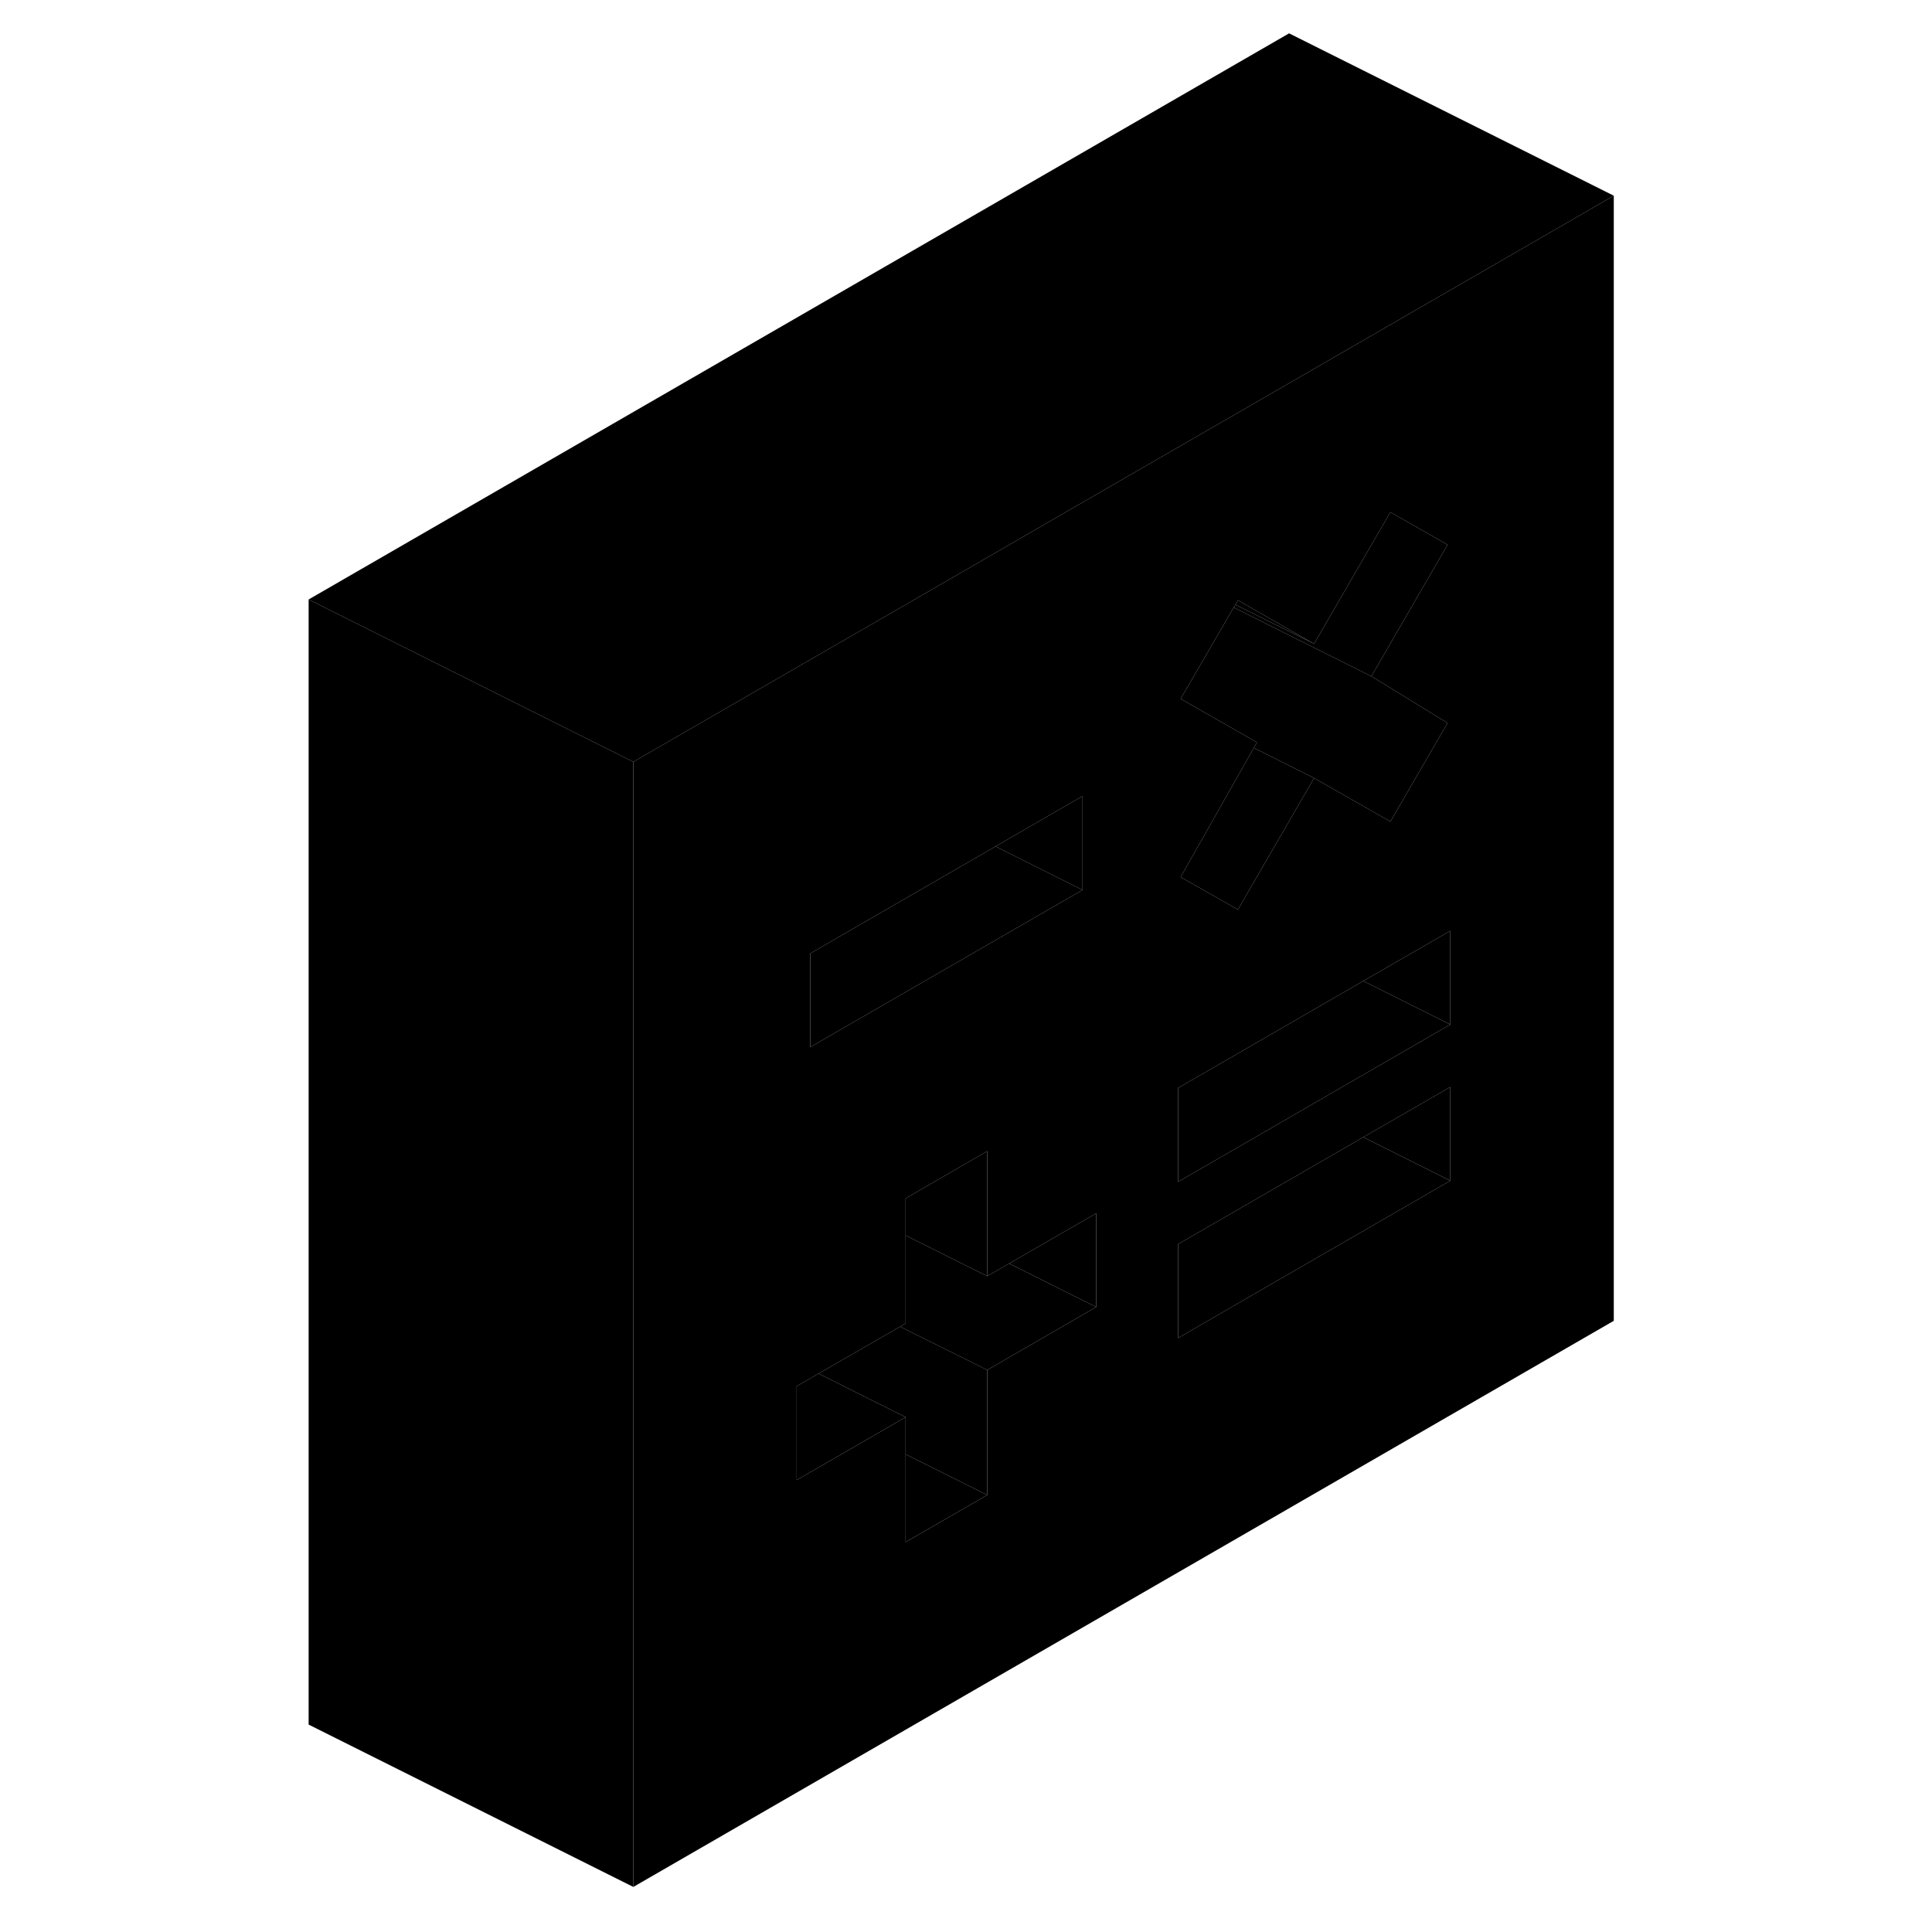 <svg width="48" height="48" viewBox="0 0 85 119" class="pr-icon-iso-duotone-secondary"
     xmlns="http://www.w3.org/2000/svg" stroke-width="1px" stroke-linecap="round" stroke-linejoin="round">
    <path d="M62.4 23.604L48 31.914L47.95 31.944L39.94 36.574L29.68 42.494L22.01 46.924V116.224L82.4 81.354V12.054L62.4 23.604ZM55.72 43.044L58.99 37.414L59.09 37.244L59.25 36.974L62.4 38.774L63.88 39.624L63.94 39.654L68.64 31.544L72.16 33.554L67.47 41.654L72.16 44.534L68.64 50.604L63.94 47.924L62.4 50.584L59.25 56.024L55.72 54.024L60.23 46.064L60.42 45.724L55.72 43.044ZM32.91 58.724L35.56 57.194L44.32 52.134L49.68 49.034V54.814L32.91 64.494V58.724ZM50.52 80.504L43.81 84.384V92.084L38.78 94.984V87.284L36.66 88.514L32.07 91.164V85.384L33.42 84.604L38.44 81.714L38.78 81.514V73.814L43.81 70.904V78.604L45.16 77.824L50.52 74.734V80.504ZM72.33 72.724L55.56 82.414V76.634L66.97 70.044L72.33 66.954V72.724ZM72.33 63.104L63.4 68.264L62.4 68.844L55.56 72.794V67.014L58.04 65.584L62.4 63.064L66.97 60.424L72.33 57.334V63.104Z" class="pr-icon-iso-duotone-primary-stroke" stroke-linejoin="round"/>
    <path d="M72.16 33.554L67.47 41.654L62.4 39.124L58.99 37.414L59.09 37.244L63.88 39.624L63.94 39.654L68.64 31.544L72.16 33.554Z" class="pr-icon-iso-duotone-primary-stroke" stroke-linejoin="round"/>
    <path d="M63.88 39.624L59.09 37.244L59.25 36.974L62.4 38.774L63.88 39.624Z" class="pr-icon-iso-duotone-primary-stroke" stroke-linejoin="round"/>
    <path d="M72.16 44.534L68.64 50.604L63.94 47.924L62.4 47.154L60.23 46.064L60.42 45.724L55.72 43.044L58.99 37.414L62.4 39.124L67.47 41.654L72.16 44.534Z" class="pr-icon-iso-duotone-primary-stroke" stroke-linejoin="round"/>
    <path d="M63.94 47.924L62.4 50.584L59.25 56.024L55.72 54.024L60.23 46.064L62.4 47.154L63.94 47.924Z" class="pr-icon-iso-duotone-primary-stroke" stroke-linejoin="round"/>
    <path d="M72.33 66.954V72.724L66.97 70.044L72.33 66.954Z" class="pr-icon-iso-duotone-primary-stroke" stroke-linejoin="round"/>
    <path d="M72.33 72.724L55.56 82.414V76.634L66.97 70.044L72.33 72.724Z" class="pr-icon-iso-duotone-primary-stroke" stroke-linejoin="round"/>
    <path d="M72.33 57.334V63.104L66.97 60.424L72.33 57.334Z" class="pr-icon-iso-duotone-primary-stroke" stroke-linejoin="round"/>
    <path d="M72.33 63.104L63.4 68.264L62.4 68.844L55.56 72.794V67.014L58.04 65.584L62.4 63.064L66.97 60.424L72.33 63.104Z" class="pr-icon-iso-duotone-primary-stroke" stroke-linejoin="round"/>
    <path d="M43.809 92.084L38.779 94.984V89.574L43.809 92.084Z" class="pr-icon-iso-duotone-primary-stroke" stroke-linejoin="round"/>
    <path d="M50.52 80.504L43.809 84.384L38.44 81.714L38.779 81.514V76.094L43.809 78.604L45.159 77.824L48.389 79.444L50.52 80.504Z" class="pr-icon-iso-duotone-primary-stroke" stroke-linejoin="round"/>
    <path d="M43.81 84.384V92.084L38.78 89.574V87.284L36.65 86.224L33.42 84.604L38.44 81.714L43.81 84.384Z" class="pr-icon-iso-duotone-primary-stroke" stroke-linejoin="round"/>
    <path d="M49.679 49.034V54.814L49.51 54.734L44.319 52.134L49.679 49.034Z" class="pr-icon-iso-duotone-primary-stroke" stroke-linejoin="round"/>
    <path d="M43.81 70.904V78.604L38.78 76.094V73.814L43.81 70.904Z" class="pr-icon-iso-duotone-primary-stroke" stroke-linejoin="round"/>
    <path d="M50.52 74.734V80.504L48.39 79.444L45.16 77.824L50.52 74.734Z" class="pr-icon-iso-duotone-primary-stroke" stroke-linejoin="round"/>
    <path d="M49.68 54.814L32.91 64.494V58.724L35.56 57.194L44.32 52.134L49.51 54.734L49.68 54.814Z" class="pr-icon-iso-duotone-primary-stroke" stroke-linejoin="round"/>
    <path d="M82.4 12.054L62.4 23.604L48 31.914L47.95 31.944L39.94 36.574L29.68 42.494L22.01 46.924L18.8 45.324L2.01 36.924L62.4 2.054L82.4 12.054Z" class="pr-icon-iso-duotone-primary-stroke" stroke-linejoin="round"/>
    <path d="M38.779 87.284L36.659 88.514L32.069 91.164V85.384L33.419 84.604L36.649 86.224L38.779 87.284Z" class="pr-icon-iso-duotone-primary-stroke" stroke-linejoin="round"/>
    <path d="M22.01 46.924V116.224L2.01 106.224V36.924L18.8 45.324L22.01 46.924Z" class="pr-icon-iso-duotone-primary-stroke" stroke-linejoin="round"/>
</svg>